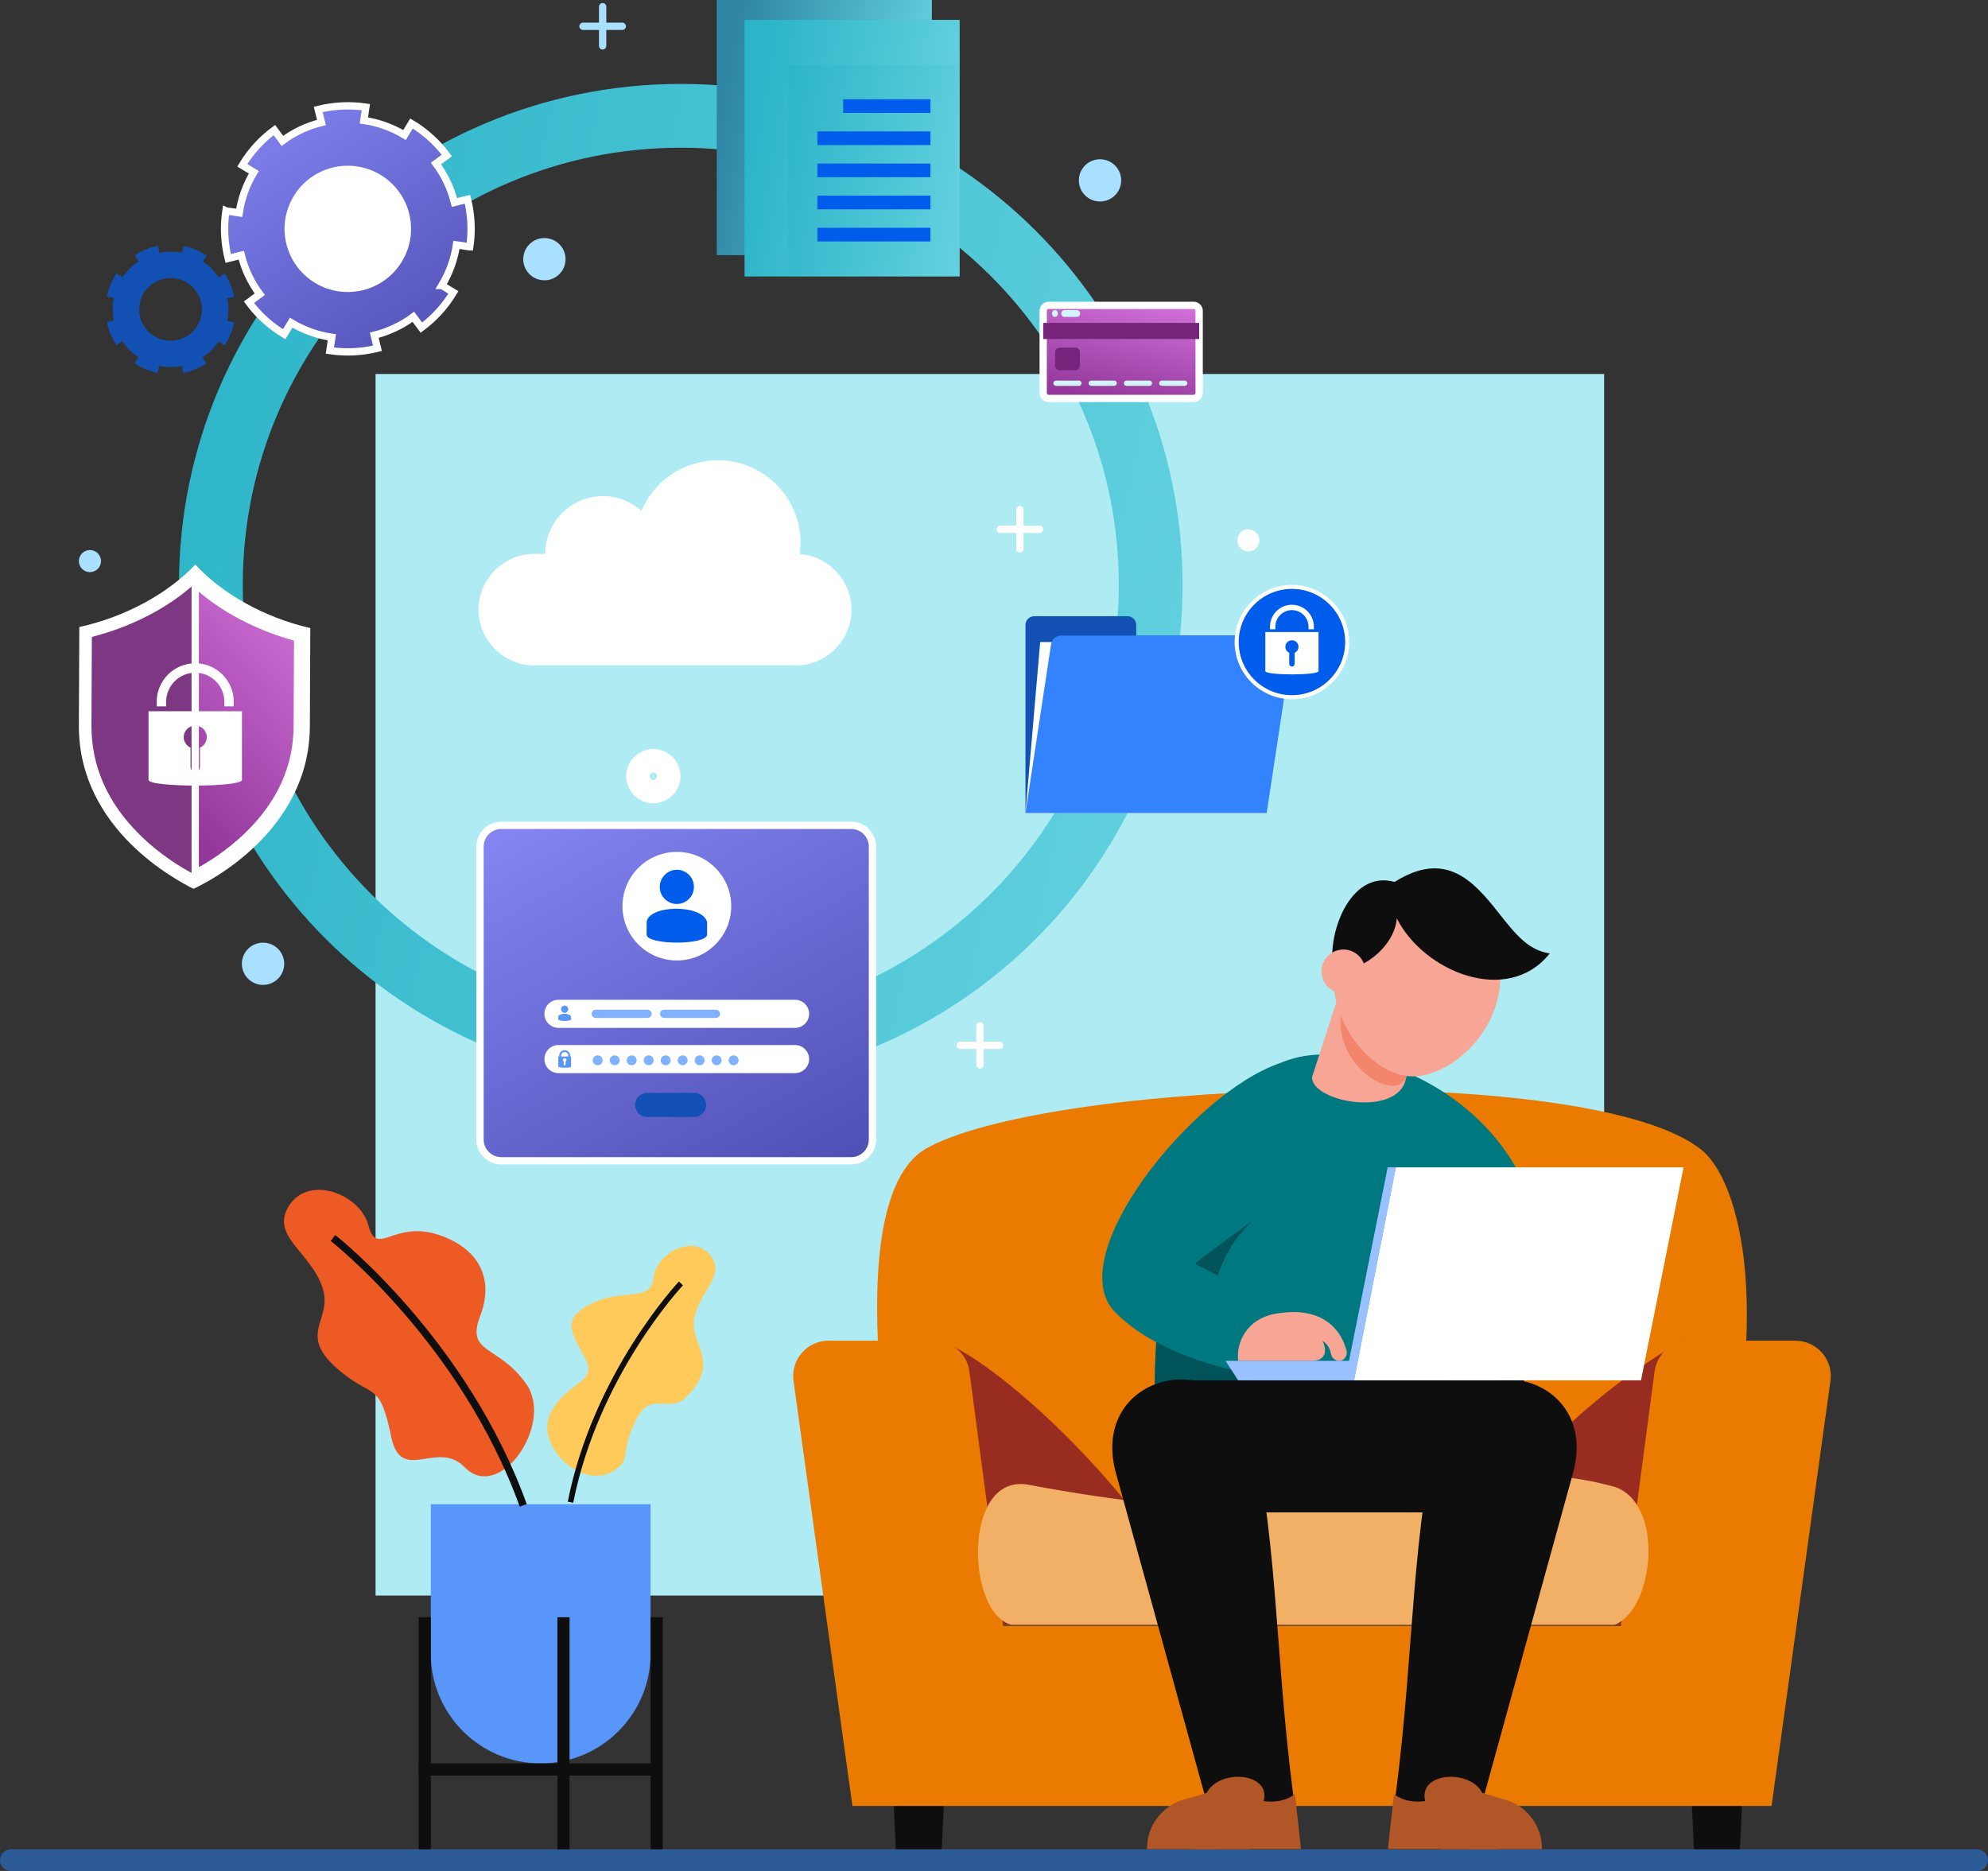 <svg width="272" height="256" viewBox="0 0 272 256" fill="none" xmlns="http://www.w3.org/2000/svg">
<rect x="0" y="0" width="272" height="256" fill="#333333" stroke="none"/>
<g clip-path="url(#clip0_1503_3644)">
<path d="M219.48 51.172H51.385V218.316H219.48V51.172Z" fill="#AFEBF3"/>
<path d="M1.485 256H270.515C271.335 256 272 255.336 272 254.517C272 253.699 271.335 253.035 270.515 253.035H1.485C0.665 253.035 0 253.699 0 254.517C0 255.336 0.665 256 1.485 256Z" fill="#2D5B98"/>
<path d="M58.947 205.824H89.013V226.28C89.013 234.562 82.277 241.286 73.98 241.286C65.683 241.286 58.946 234.562 58.946 226.28V205.824H58.947Z" fill="#5896FA"/>
<path d="M58.947 221.284H57.281V253.036H58.947V221.284Z" fill="#0E0E0E"/>
<path d="M90.679 221.284H89.013V253.036H90.679V221.284Z" fill="#0E0E0E"/>
<path d="M77.928 221.284H76.262V253.036H77.928V221.284Z" fill="#0E0E0E"/>
<path d="M89.091 241.286H57.281V242.949H89.091V241.286Z" fill="#0E0E0E"/>
<path d="M97.392 172.029C99.207 174.637 95.555 176.885 94.986 180.501C94.417 184.117 98.566 186.15 94.166 190.884C91.456 193.8 89.167 189.927 86.965 194.396C84.762 198.865 86.497 199.618 84.022 201.226C79.705 204.029 73.101 197.834 75.322 193.37C77.543 188.906 82.036 189.306 79.958 185.633C77.879 181.96 77.106 180.378 80.691 178.491C85.127 176.156 89.036 178.301 89.394 174.884C89.751 171.467 94.993 168.578 97.394 172.029H97.392Z" fill="#FFCA59"/>
<path d="M78.427 205.619L77.681 205.471C81.179 187.823 92.775 175.466 92.893 175.343L93.445 175.866C93.33 175.987 81.882 188.194 78.429 205.619H78.427Z" fill="#0E0E0E"/>
<path d="M39.249 165.508C37.373 169.324 42.66 171.566 44.14 176.237C45.621 180.908 40.168 182.558 46.944 187.94C51.119 191.254 51.992 189.182 53.527 196.597C54.877 203.125 59.847 196.913 63.563 200.745C68.357 205.688 75.85 194.838 72.011 189.378C68.173 183.917 63.694 185.329 65.705 180.051C67.715 174.775 65.317 170.798 60.194 169.021C53.852 166.82 51.572 172.133 50.41 167.682C49.25 163.232 41.73 160.462 39.249 165.509V165.508Z" fill="#ED5A24"/>
<path d="M71.113 206.153C63.028 183.775 45.424 169.933 45.248 169.795L45.873 168.992C46.053 169.131 63.887 183.156 72.072 205.808L71.113 206.153Z" fill="#0E0E0E"/>
<path d="M93.145 144.204C128.654 144.204 157.44 115.471 157.44 80.026C157.44 44.581 128.654 15.848 93.145 15.848C57.636 15.848 28.851 44.581 28.851 80.026C28.851 115.471 57.636 144.204 93.145 144.204Z" stroke="url(#paint0_linear_1503_3644)" stroke-width="8.73" stroke-miterlimit="10"/>
<path d="M109.424 75.814C109.492 75.314 109.539 74.806 109.539 74.287C109.539 68.04 104.466 62.976 98.208 62.976C93.513 62.976 89.485 65.827 87.767 69.888C86.368 68.644 84.529 67.882 82.508 67.882C78.135 67.882 74.59 71.421 74.59 75.786H73.112C68.907 75.786 65.467 79.221 65.467 83.418C65.467 87.615 68.907 91.049 73.112 91.049H108.859C113.064 91.049 116.505 87.615 116.505 83.418C116.505 79.411 113.366 76.107 109.424 75.815V75.814Z" fill="white"/>
<path d="M116.456 112.927H68.594C66.983 112.927 65.678 114.23 65.678 115.838V155.919C65.678 157.527 66.983 158.83 68.594 158.83H116.456C118.066 158.83 119.372 157.527 119.372 155.919V115.838C119.372 114.23 118.066 112.927 116.456 112.927Z" fill="url(#paint1_linear_1503_3644)"/>
<path d="M116.456 112.927H68.594C66.983 112.927 65.678 114.23 65.678 115.838V155.919C65.678 157.527 66.983 158.83 68.594 158.83H116.456C118.066 158.83 119.372 157.527 119.372 155.919V115.838C119.372 114.23 118.066 112.927 116.456 112.927Z" stroke="white"/>
<path d="M108.78 140.643H76.411C75.352 140.643 74.485 139.778 74.485 138.72C74.485 137.663 75.352 136.798 76.411 136.798H108.78C109.839 136.798 110.706 137.663 110.706 138.72C110.706 139.778 109.839 140.643 108.78 140.643Z" fill="white"/>
<path d="M108.78 146.834H76.411C75.352 146.834 74.485 145.969 74.485 144.912C74.485 143.854 75.352 142.989 76.411 142.989H108.78C109.839 142.989 110.706 143.854 110.706 144.912C110.706 145.969 109.839 146.834 108.78 146.834Z" fill="white"/>
<path d="M82.456 145.082C82.456 145.457 82.153 145.759 81.778 145.759C81.403 145.759 81.099 145.457 81.099 145.082C81.099 144.708 81.403 144.405 81.778 144.405C82.153 144.405 82.456 144.708 82.456 145.082Z" fill="#80B2FF"/>
<path d="M84.78 145.082C84.78 145.457 84.476 145.759 84.101 145.759C83.726 145.759 83.423 145.457 83.423 145.082C83.423 144.708 83.726 144.405 84.101 144.405C84.476 144.405 84.78 144.708 84.78 145.082Z" fill="#80B2FF"/>
<path d="M87.105 145.082C87.105 145.457 86.801 145.759 86.426 145.759C86.051 145.759 85.748 145.457 85.748 145.082C85.748 144.708 86.051 144.405 86.426 144.405C86.801 144.405 87.105 144.708 87.105 145.082Z" fill="#80B2FF"/>
<path d="M89.429 145.082C89.429 145.457 89.126 145.759 88.751 145.759C88.376 145.759 88.072 145.457 88.072 145.082C88.072 144.708 88.376 144.405 88.751 144.405C89.126 144.405 89.429 144.708 89.429 145.082Z" fill="#80B2FF"/>
<path d="M91.754 145.082C91.754 145.457 91.451 145.759 91.076 145.759C90.701 145.759 90.397 145.457 90.397 145.082C90.397 144.708 90.701 144.405 91.076 144.405C91.451 144.405 91.754 144.708 91.754 145.082Z" fill="#80B2FF"/>
<path d="M94.079 145.082C94.079 145.457 93.776 145.759 93.401 145.759C93.026 145.759 92.722 145.457 92.722 145.082C92.722 144.708 93.026 144.405 93.401 144.405C93.776 144.405 94.079 144.708 94.079 145.082Z" fill="#80B2FF"/>
<path d="M96.403 145.082C96.403 145.457 96.1 145.759 95.725 145.759C95.35 145.759 95.046 145.457 95.046 145.082C95.046 144.708 95.35 144.405 95.725 144.405C96.1 144.405 96.403 144.708 96.403 145.082Z" fill="#80B2FF"/>
<path d="M98.728 145.082C98.728 145.457 98.425 145.759 98.05 145.759C97.675 145.759 97.372 145.457 97.372 145.082C97.372 144.708 97.675 144.405 98.05 144.405C98.425 144.405 98.728 144.708 98.728 145.082Z" fill="#80B2FF"/>
<path d="M101.054 145.082C101.054 145.457 100.75 145.759 100.375 145.759C100 145.759 99.697 145.457 99.697 145.082C99.697 144.708 100 144.405 100.375 144.405C100.75 144.405 101.054 144.708 101.054 145.082Z" fill="#80B2FF"/>
<path d="M92.607 131.418C96.716 131.418 100.047 128.093 100.047 123.992C100.047 119.89 96.716 116.565 92.607 116.565C88.498 116.565 85.167 119.89 85.167 123.992C85.167 128.093 88.498 131.418 92.607 131.418Z" fill="white"/>
<path d="M92.617 123.692C93.343 123.692 94.013 123.339 94.442 122.8C94.759 122.41 94.944 121.907 94.944 121.35C94.944 120.067 93.901 119.007 92.615 119.007C91.33 119.007 90.269 120.067 90.269 121.35C90.269 121.908 90.454 122.41 90.771 122.8C91.199 123.339 91.869 123.692 92.615 123.692H92.617Z" fill="#005CEA"/>
<path d="M96.742 127.868C96.742 129.347 88.47 129.347 88.47 127.868L88.473 126.145C88.799 123.791 96.069 123.691 96.743 126.145V127.868H96.742Z" fill="#005CEA"/>
<path d="M78.017 144.558V144.455C78.017 144.038 77.677 143.699 77.259 143.699C76.842 143.699 76.502 144.038 76.502 144.455V144.558H76.387V145.921C76.387 146.156 78.137 146.156 78.137 145.921V144.558H78.017ZM76.771 144.455C76.771 144.193 76.933 143.956 77.259 143.956C77.586 143.956 77.752 144.179 77.752 144.455V144.558H76.771V144.455ZM77.388 145.245V145.638C77.388 145.709 77.327 145.76 77.257 145.76C77.186 145.76 77.135 145.709 77.135 145.638V145.245C77.065 145.205 77.014 145.133 77.014 145.042C77.014 144.912 77.126 144.8 77.257 144.8C77.388 144.8 77.5 144.912 77.5 145.042C77.5 145.133 77.449 145.203 77.388 145.245Z" fill="#5896FA"/>
<path d="M77.26 138.581C77.413 138.581 77.555 138.506 77.645 138.393C77.712 138.311 77.751 138.206 77.751 138.087C77.751 137.817 77.531 137.593 77.259 137.593C76.987 137.593 76.764 137.817 76.764 138.087C76.764 138.204 76.803 138.311 76.87 138.393C76.96 138.507 77.102 138.581 77.259 138.581H77.26Z" fill="#5896FA"/>
<path d="M78.131 139.462C78.131 139.774 76.376 139.774 76.376 139.462L76.386 139.098C76.455 138.602 77.989 138.58 78.131 139.098V139.462Z" fill="#5896FA"/>
<path d="M88.599 139.285H81.505C81.195 139.285 80.94 139.031 80.94 138.72C80.94 138.41 81.195 138.156 81.505 138.156H88.599C88.909 138.156 89.164 138.41 89.164 138.72C89.164 139.031 88.909 139.285 88.599 139.285Z" fill="#80B2FF"/>
<path d="M97.954 139.285H90.861C90.55 139.285 90.295 139.031 90.295 138.72C90.295 138.41 90.55 138.156 90.861 138.156H97.954C98.265 138.156 98.519 138.41 98.519 138.72C98.519 139.031 98.265 139.285 97.954 139.285Z" fill="#80B2FF"/>
<path d="M94.967 149.539H88.54C87.629 149.539 86.89 150.276 86.89 151.186C86.89 152.095 87.629 152.832 88.54 152.832H94.967C95.879 152.832 96.618 152.095 96.618 151.186C96.618 150.276 95.879 149.539 94.967 149.539Z" fill="#1251B3"/>
<path d="M26.718 77.245C23.032 81.188 17.147 84.418 10.851 85.796C10.849 86.216 10.839 88.541 10.791 99.26C10.726 113.558 24.359 120.545 26.476 121.617C28.527 120.675 42.331 113.699 42.395 99.4C42.444 88.682 42.453 86.356 42.456 85.936C36.172 84.503 30.37 81.22 26.718 77.245Z" fill="white"/>
<path d="M26.681 79.83C23.071 83.136 18.069 85.735 12.568 87.151L12.513 99.266C12.489 104.809 14.694 109.824 19.071 114.171C21.946 117.028 24.97 118.8 26.504 119.596C26.569 119.562 26.642 119.524 26.714 119.488V79.859C26.703 79.849 26.692 79.841 26.682 79.831L26.681 79.83Z" fill="#7E3883"/>
<path d="M26.711 79.858V119.487C28.306 118.658 31.206 116.947 33.983 114.237C38.398 109.929 40.649 104.934 40.673 99.391L40.728 87.276C35.256 85.815 30.29 83.183 26.711 79.858Z" fill="url(#paint2_linear_1503_3644)"/>
<path d="M26.711 79.858V119.487C28.306 118.658 31.206 116.947 33.983 114.237C38.398 109.929 40.649 104.934 40.673 99.391L40.728 87.276C35.256 85.815 30.29 83.183 26.711 79.858Z" stroke="white"/>
<path d="M20.321 97.319V106.705C20.321 107.75 33.104 107.75 33.104 106.705V97.319H20.321ZM27.359 102.303V104.963C27.359 105.318 27.07 105.611 26.716 105.611C26.362 105.611 26.067 105.316 26.067 104.963V102.297C25.52 102.051 25.135 101.498 25.135 100.861C25.135 99.99 25.845 99.288 26.717 99.288C27.59 99.288 28.294 99.99 28.294 100.861C28.294 101.503 27.915 102.056 27.362 102.303H27.359Z" fill="white"/>
<path d="M31.984 96.65H30.691V96.018C30.691 93.828 28.905 92.047 26.712 92.047C24.52 92.047 22.735 93.829 22.735 96.018V96.65H21.441V96.018C21.441 93.116 23.806 90.755 26.714 90.755C29.621 90.755 31.985 93.116 31.985 96.018V96.65H31.984Z" fill="white"/>
<path d="M121.334 0H98.243V28.771H121.334V0Z" fill="#296ACC"/>
<path d="M124.329 2.97H101.238V31.741H124.329V2.97Z" fill="white" stroke="url(#paint3_linear_1503_3644)" stroke-width="6.34" stroke-miterlimit="10"/>
<path d="M128.131 5.888H105.04V34.659H128.131V5.888Z" fill="white" stroke="url(#paint4_linear_1503_3644)" stroke-width="6.34" stroke-miterlimit="10"/>
<path d="M130.898 8.859H107.807V37.629H130.898V8.859Z" fill="url(#paint5_linear_1503_3644)"/>
<path d="M127.305 13.582H115.361V15.453H127.305V13.582Z" fill="#005CEA"/>
<path d="M127.306 17.979H111.83V19.85H127.306V17.979Z" fill="#005CEA"/>
<path d="M127.306 22.375H111.83V24.246H127.306V22.375Z" fill="#005CEA"/>
<path d="M127.306 26.771H111.83V28.642H127.306V26.771Z" fill="#005CEA"/>
<path d="M127.306 31.167H111.83V33.038H127.306V31.167Z" fill="#005CEA"/>
<path d="M55.533 33.129C56.539 28.747 53.795 24.381 49.405 23.377C45.015 22.374 40.641 25.113 39.635 29.495C38.63 33.877 41.373 38.243 45.764 39.247C50.154 40.251 54.528 37.512 55.533 33.129Z" fill="white"/>
<path d="M60.454 39.057C61.511 37.307 62.172 35.415 62.453 33.506L63.061 33.594L64.261 33.77H64.277C64.601 31.587 64.49 29.377 63.961 27.267L62.176 27.708C61.697 25.799 60.853 23.979 59.652 22.376L61.131 21.278C59.865 19.563 58.24 18.064 56.301 16.897L55.349 18.474C53.589 17.414 51.7 16.759 49.787 16.479L50.054 14.66C47.866 14.336 45.649 14.453 43.538 14.975L43.98 16.756C42.066 17.234 40.244 18.077 38.638 19.276L37.539 17.799C35.82 19.063 34.318 20.685 33.149 22.621L34.729 23.572C33.669 25.328 33.011 27.214 32.731 29.123L31.441 28.934L30.914 28.861L30.908 28.858C30.584 31.042 30.701 33.255 31.224 35.361L33.009 34.92C33.488 36.83 34.336 38.653 35.539 40.257L34.06 41.354C35.325 43.069 36.944 44.565 38.883 45.732L39.836 44.155C41.596 45.213 43.491 45.873 45.404 46.153L45.194 47.567L45.137 47.973C47.325 48.296 49.536 48.176 51.646 47.654L51.204 45.872C53.117 45.394 54.943 44.547 56.556 43.35L57.656 44.827C59.368 43.56 60.867 41.944 62.035 40.008L60.455 39.057H60.454ZM43.378 38.287C39.518 35.964 38.277 30.963 40.605 27.11C42.929 23.263 47.939 22.025 51.799 24.348C55.653 26.669 56.895 31.668 54.57 35.515C52.242 39.369 47.233 40.608 43.378 38.287Z" fill="url(#paint6_linear_1503_3644)"/>
<path d="M60.454 39.057C61.511 37.307 62.172 35.415 62.453 33.506L63.061 33.594L64.261 33.77H64.277C64.601 31.587 64.49 29.377 63.961 27.267L62.176 27.708C61.697 25.799 60.853 23.979 59.652 22.376L61.131 21.278C59.865 19.563 58.24 18.064 56.301 16.897L55.349 18.474C53.589 17.414 51.7 16.759 49.787 16.479L50.054 14.66C47.866 14.336 45.649 14.453 43.538 14.975L43.98 16.756C42.066 17.234 40.244 18.077 38.638 19.276L37.539 17.799C35.82 19.063 34.318 20.685 33.149 22.621L34.729 23.572C33.669 25.328 33.011 27.214 32.731 29.123L31.441 28.934L30.914 28.861L30.908 28.858C30.584 31.042 30.701 33.255 31.224 35.361L33.009 34.92C33.488 36.83 34.336 38.653 35.539 40.257L34.06 41.354C35.325 43.069 36.944 44.565 38.883 45.732L39.836 44.155C41.596 45.213 43.491 45.873 45.404 46.153L45.194 47.567L45.137 47.973C47.325 48.296 49.536 48.176 51.646 47.654L51.204 45.872C53.117 45.394 54.943 44.547 56.556 43.35L57.656 44.827C59.368 43.56 60.867 41.944 62.035 40.008L60.455 39.057H60.454ZM43.378 38.287C39.518 35.964 38.277 30.963 40.605 27.11C42.929 23.263 47.939 22.025 51.799 24.348C55.653 26.669 56.895 31.668 54.57 35.515C52.242 39.369 47.233 40.608 43.378 38.287Z" stroke="white"/>
<path d="M29.931 37.977C29.336 37.079 28.584 36.338 27.738 35.773L27.918 35.504L28.273 34.975L28.277 34.968C27.31 34.321 26.232 33.874 25.107 33.647L24.914 34.595C23.896 34.39 22.839 34.38 21.803 34.589L21.614 33.639C20.511 33.852 19.43 34.285 18.436 34.941L18.973 35.75C18.07 36.346 17.331 37.095 16.765 37.939L15.958 37.401C15.31 38.367 14.864 39.446 14.635 40.565L15.584 40.758C15.379 41.774 15.37 42.829 15.578 43.864L14.627 44.052C14.841 45.153 15.274 46.232 15.931 47.224L16.742 46.689C17.339 47.59 18.089 48.328 18.935 48.892L18.554 49.462L18.4 49.695L18.396 49.698C19.363 50.344 20.445 50.79 21.566 51.018L21.759 50.071C22.777 50.276 23.838 50.284 24.873 50.076L25.061 51.025C26.164 50.812 27.243 50.382 28.237 49.724L27.7 48.915C28.603 48.319 29.345 47.569 29.91 46.724L30.536 47.143L30.717 47.262C31.365 46.296 31.808 45.219 32.036 44.1L31.087 43.907C31.293 42.891 31.301 41.832 31.095 40.797L32.046 40.609C31.829 39.51 31.398 38.433 30.74 37.441L29.93 37.977H29.931ZM25.705 45.909C23.726 47.216 21.064 46.675 19.754 44.7C18.446 42.726 18.988 40.07 20.968 38.762C22.945 37.456 25.606 37.997 26.914 39.971C28.223 41.946 27.682 44.604 25.705 45.91V45.909Z" fill="#1251B3"/>
<path d="M163.313 41.782H143.487C143.07 41.782 142.731 42.119 142.731 42.536V53.765C142.731 54.182 143.07 54.52 143.487 54.52H163.313C163.731 54.52 164.069 54.182 164.069 53.765V42.536C164.069 42.119 163.731 41.782 163.313 41.782Z" fill="url(#paint7_linear_1503_3644)"/>
<path d="M163.313 41.782H143.487C143.07 41.782 142.731 42.119 142.731 42.536V53.765C142.731 54.182 143.07 54.52 143.487 54.52H163.313C163.731 54.52 164.069 54.182 164.069 53.765V42.536C164.069 42.119 163.731 41.782 163.313 41.782Z" stroke="white"/>
<path d="M164.069 44.187H142.731V46.386H164.069V44.187Z" fill="#75247C"/>
<path d="M147.62 52.076H144.483C144.284 52.076 144.121 52.237 144.121 52.437C144.121 52.635 144.282 52.797 144.483 52.797H147.62C147.819 52.797 147.981 52.636 147.981 52.437C147.981 52.238 147.82 52.076 147.62 52.076Z" fill="#D1F5FF"/>
<path d="M152.444 52.076H149.306C149.107 52.076 148.945 52.237 148.945 52.437C148.945 52.635 149.106 52.797 149.306 52.797H152.444C152.643 52.797 152.805 52.636 152.805 52.437C152.805 52.238 152.644 52.076 152.444 52.076Z" fill="#D1F5FF"/>
<path d="M157.269 52.076H154.132C153.933 52.076 153.77 52.237 153.77 52.437C153.77 52.635 153.931 52.797 154.132 52.797H157.269C157.468 52.797 157.63 52.636 157.63 52.437C157.63 52.238 157.469 52.076 157.269 52.076Z" fill="#D1F5FF"/>
<path d="M162.093 52.076H158.956C158.757 52.076 158.595 52.237 158.595 52.437C158.595 52.635 158.756 52.797 158.956 52.797H162.093C162.292 52.797 162.455 52.636 162.455 52.437C162.455 52.238 162.293 52.076 162.093 52.076Z" fill="#D1F5FF"/>
<path d="M144.337 42.428C144.117 42.428 143.939 42.606 143.939 42.826V42.965C143.939 43.184 144.117 43.362 144.337 43.362C144.557 43.362 144.735 43.184 144.735 42.965V42.826C144.735 42.606 144.557 42.428 144.337 42.428Z" fill="#D1F5FF"/>
<path d="M145.196 42.896C145.196 43.154 145.406 43.364 145.665 43.364H147.325C147.583 43.364 147.793 43.154 147.793 42.896C147.793 42.638 147.583 42.428 147.325 42.428H145.665C145.406 42.428 145.196 42.638 145.196 42.896Z" fill="#D1F5FF"/>
<path d="M147.122 47.568H144.978C144.634 47.568 144.355 47.846 144.355 48.19V50.036C144.355 50.379 144.634 50.657 144.978 50.657H147.122C147.466 50.657 147.744 50.379 147.744 50.036V48.19C147.744 47.846 147.466 47.568 147.122 47.568Z" fill="#75247C"/>
<path d="M155.462 86.967V85.512C155.462 84.852 154.925 84.315 154.264 84.315H141.505C140.843 84.315 140.306 84.851 140.306 85.512V111.233H173.308V86.967H155.46H155.462Z" fill="#1251B3"/>
<path d="M174.68 87.85H142.319L140.306 111.231H173.148L174.68 87.85Z" fill="white"/>
<path d="M173.309 111.231H140.307L143.809 88.141C143.911 87.465 144.494 86.966 145.178 86.966H175.381C176.228 86.966 176.876 87.718 176.75 88.554L173.31 111.231H173.309Z" fill="#3383FF"/>
<path d="M182.11 93.188C185.063 90.24 185.063 85.461 182.11 82.513C179.157 79.566 174.37 79.566 171.417 82.513C168.464 85.461 168.464 90.24 171.417 93.188C174.37 96.135 179.157 96.135 182.11 93.188Z" fill="#005CEA"/>
<path d="M176.764 95.674C172.441 95.674 168.924 92.164 168.924 87.85C168.924 83.537 172.441 80.026 176.764 80.026C181.086 80.026 184.603 83.537 184.603 87.85C184.603 92.164 181.086 95.674 176.764 95.674ZM176.764 80.578C172.746 80.578 169.479 83.841 169.479 87.85C169.479 91.86 172.746 95.123 176.764 95.123C180.782 95.123 184.049 91.86 184.049 87.85C184.049 83.841 180.782 80.578 176.764 80.578Z" fill="white"/>
<path d="M173.124 86.485V91.829C173.124 92.424 180.403 92.424 180.403 91.829V86.485H173.124ZM177.132 89.323V90.838C177.132 91.041 176.968 91.208 176.765 91.208C176.563 91.208 176.395 91.041 176.395 90.838V89.321C176.083 89.18 175.864 88.866 175.864 88.503C175.864 88.008 176.268 87.607 176.764 87.607C177.26 87.607 177.662 88.006 177.662 88.503C177.662 88.869 177.446 89.184 177.131 89.323H177.132Z" fill="white"/>
<path d="M179.766 86.103H179.03V85.744C179.03 84.497 178.013 83.482 176.764 83.482C175.515 83.482 174.498 84.497 174.498 85.744V86.103H173.762V85.744C173.762 84.091 175.109 82.747 176.764 82.747C178.419 82.747 179.766 84.091 179.766 85.744V86.103Z" fill="white"/>
<path d="M150.505 27.571C152.104 27.571 153.401 26.277 153.401 24.681C153.401 23.085 152.104 21.791 150.505 21.791C148.906 21.791 147.61 23.085 147.61 24.681C147.61 26.277 148.906 27.571 150.505 27.571Z" fill="#AAE0FF"/>
<path d="M77.339 35.953C77.61 34.38 76.552 32.886 74.976 32.615C73.4 32.345 71.903 33.401 71.632 34.974C71.361 36.548 72.419 38.042 73.995 38.312C75.571 38.583 77.069 37.527 77.339 35.953Z" fill="#AAE0FF"/>
<path d="M170.807 75.451C171.643 75.451 172.321 74.774 172.321 73.939C172.321 73.104 171.643 72.427 170.807 72.427C169.971 72.427 169.292 73.104 169.292 73.939C169.292 74.774 169.971 75.451 170.807 75.451Z" fill="white"/>
<path d="M13.779 77.119C13.97 76.306 13.465 75.492 12.65 75.302C11.836 75.111 11.021 75.615 10.83 76.428C10.639 77.241 11.144 78.054 11.958 78.245C12.773 78.436 13.588 77.931 13.779 77.119Z" fill="#AAE0FF"/>
<path d="M37.247 134.477C38.688 133.784 39.292 132.056 38.598 130.618C37.903 129.18 36.173 128.577 34.732 129.27C33.292 129.963 32.687 131.691 33.382 133.129C34.076 134.566 35.807 135.17 37.247 134.477Z" fill="#AAE0FF"/>
<path d="M82.454 6.777C82.177 6.777 81.953 6.553 81.953 6.277V0.916C81.953 0.64 82.177 0.415 82.454 0.415C82.731 0.415 82.955 0.64 82.955 0.916V6.276C82.955 6.552 82.731 6.776 82.454 6.776V6.777Z" fill="#AAE0FF"/>
<path d="M79.267 3.596C79.267 3.32 79.492 3.096 79.768 3.096H85.138C85.415 3.096 85.639 3.32 85.639 3.596C85.639 3.873 85.415 4.097 85.138 4.097H79.768C79.492 4.097 79.267 3.873 79.267 3.596Z" fill="#AAE0FF"/>
<path d="M139.545 75.608C139.268 75.608 139.043 75.384 139.043 75.108V69.748C139.043 69.472 139.268 69.248 139.545 69.248C139.821 69.248 140.046 69.472 140.046 69.748V75.108C140.046 75.384 139.821 75.608 139.545 75.608Z" fill="white"/>
<path d="M136.358 72.427C136.358 72.151 136.582 71.927 136.859 71.927H142.229C142.506 71.927 142.73 72.151 142.73 72.427C142.73 72.704 142.506 72.928 142.229 72.928H136.859C136.582 72.928 136.358 72.704 136.358 72.427Z" fill="white"/>
<path d="M134.085 146.213C133.808 146.213 133.584 145.988 133.584 145.712V140.352C133.584 140.076 133.808 139.852 134.085 139.852C134.362 139.852 134.586 140.076 134.586 140.352V145.712C134.586 145.988 134.362 146.213 134.085 146.213Z" fill="white"/>
<path d="M130.898 143.032C130.898 142.755 131.123 142.531 131.4 142.531H136.77C137.046 142.531 137.271 142.755 137.271 143.032C137.271 143.308 137.046 143.532 136.77 143.532H131.4C131.123 143.532 130.898 143.308 130.898 143.032Z" fill="white"/>
<path d="M89.388 107.803C90.275 107.803 90.994 107.086 90.994 106.201C90.994 105.316 90.275 104.598 89.388 104.598C88.501 104.598 87.783 105.316 87.783 106.201C87.783 107.086 88.501 107.803 89.388 107.803Z" stroke="white" stroke-width="4.23" stroke-miterlimit="10"/>
<path d="M128.851 253.019H122.567L121.918 239.382H129.501L128.851 253.019Z" fill="#0E0E0E"/>
<path d="M238.054 253.019H231.77L231.121 239.382H238.704L238.054 253.019Z" fill="#0E0E0E"/>
<path d="M232.576 215.712C231.883 217.856 231.128 220.057 230.303 222.315H125.993C125.993 222.315 112.531 167.622 125.993 157.62C126.338 157.364 126.751 157.112 127.232 156.866C145.363 147.567 218.053 145.384 232.811 157.347C232.924 157.436 233.029 157.528 233.129 157.62C238.567 162.603 243.295 182.492 232.577 215.712H232.576Z" fill="#EA7B00"/>
<path d="M165.32 222.315H126.016L129.848 183.982C136.703 186.951 154.948 202.625 165.319 222.315H165.32Z" fill="#982C20"/>
<path d="M232.576 215.712C231.883 217.856 231.128 220.057 230.303 222.315H192.416C198.931 210.254 214.731 191.984 230.072 183.574L232.577 215.712H232.576Z" fill="#982C20"/>
<path d="M245.647 183.446H231.185C228.754 183.446 226.7 185.243 226.381 187.649L221.768 222.46H137.247L132.635 187.649C132.316 185.243 130.261 183.446 127.83 183.446H113.369C110.352 183.446 108.068 186.167 108.598 189.133L116.627 247.105H242.388L250.417 189.133C250.947 186.167 248.664 183.446 245.647 183.446Z" fill="#EA7B00"/>
<path d="M220.926 203.446C227.731 205.72 226.405 220.103 220.926 222.315H138.367C132.201 220.727 131.68 201.7 140.572 203.132C194.991 213.346 197.628 197.051 220.926 203.447V203.446Z" fill="#F2B066"/>
<path d="M158 188.867C157.975 192.581 158.175 196.076 158.575 199.138H197.287L199.58 161.408C197.28 147.626 190.985 144.286 181.021 144.286C172.104 144.286 166.165 151.547 162.556 161.267C159.436 169.665 158.056 179.895 158 188.867Z" fill="#007880"/>
<path d="M158 189.596L172.009 188.754C164.232 186.212 163.613 174.297 171.519 166.883L162.555 161.266C159.435 169.664 158.055 180.623 157.999 189.594L158 189.596Z" fill="#005459"/>
<path d="M155.333 206.936H208.52V188.869H160.611L155.333 206.936Z" fill="#0E0E0E"/>
<path d="M215.316 201.203L201.03 253.019H189.89C193.416 230.969 192.626 216.635 195.944 198.326C198.854 183.297 218.779 187.273 215.316 201.203Z" fill="#0E0E0E"/>
<path d="M197.029 253.019C197.029 252.985 197.026 252.951 197.026 252.916C197.026 249.075 200.146 245.96 203.995 245.96C207.843 245.96 210.963 249.075 210.963 252.916C210.963 252.95 210.96 252.984 210.96 253.019H197.03H197.029Z" fill="#B15626"/>
<path d="M205.337 246.09L202.804 245.317C201.132 242.034 194.002 242.441 194.995 246.436C192.198 246.852 190.726 245.461 190.726 245.461L189.89 253.018H204.996L205.337 246.09Z" fill="#B15626"/>
<path d="M152.585 201.203L166.871 253.019H178.012C174.485 230.969 175.275 216.635 171.957 198.326C169.047 183.297 149.122 187.273 152.585 201.203Z" fill="#0E0E0E"/>
<path d="M170.872 253.019C170.872 252.985 170.875 252.951 170.875 252.916C170.875 249.075 167.755 245.96 163.907 245.96C160.058 245.96 156.938 249.075 156.938 252.916C156.938 252.95 156.941 252.984 156.941 253.019H170.871H170.872Z" fill="#B15626"/>
<path d="M162.564 246.09L165.097 245.317C166.769 242.034 173.899 242.441 172.906 246.436C175.703 246.852 177.175 245.461 177.175 245.461L178.012 253.018H162.905L162.564 246.09Z" fill="#B15626"/>
<path d="M175.055 145.498C180.279 148.663 181.025 158.062 178.346 161.806L163.438 172.892L178.617 180.695L176.151 188.754C176.151 188.754 160.308 187.467 152.553 179.526C145.106 171.901 163.26 149.506 175.056 145.497L175.055 145.498Z" fill="#007880"/>
<path d="M185.655 159.755C181.185 154.154 184.272 145.498 189.969 145.752C208.52 152.272 214.247 170.373 208.37 178.498C203.335 185.46 181.185 188.141 181.185 188.141V180.519L196.575 177.2C196.575 177.2 188.64 164.928 185.655 159.755Z" fill="#007880"/>
<path d="M169.398 186.209C169.11 183.656 170.606 180.464 174.455 179.767C181.176 178.548 183.61 182.229 184.244 184.862C184.409 185.547 183.786 186.273 183.208 186.209C182.63 186.144 182.225 185.82 182.125 185.298C182.007 184.669 181.673 183.891 180.952 183.485C181.646 184.845 181.356 186.209 179.464 186.209H169.397H169.398Z" fill="#F7A594"/>
<path d="M184.574 186.201L189.864 159.726H190.985C190.627 161.549 185.424 188.04 185.261 188.867H169.408L167.677 186.201H184.574Z" fill="#99C1FF"/>
<path d="M190.984 159.726H230.345L224.524 188.869H185.26L190.984 159.726Z" fill="white"/>
<path d="M179.509 147.396C179.509 150.409 188.556 152.406 191.513 149.24C191.961 148.765 192.268 148.175 192.387 147.453L194.091 139.823L183.285 135.756L182.964 136.753L179.509 147.396Z" fill="#F7A594"/>
<path d="M192.386 147.453L194.09 139.823L183.867 137.075C181.22 144.936 190.663 151.217 192.385 147.453H192.386Z" fill="#F4856D"/>
<path d="M182.487 132.825C181.918 140.324 187.855 146.928 192.837 147.264C197.819 147.6 204.679 142.044 205.247 134.545C205.816 127.045 201.181 120.582 194.896 120.106C188.611 119.631 183.055 125.325 182.487 132.825Z" fill="#F7A594"/>
<path d="M190.815 120.675C197.705 116.32 201.496 120.416 204.927 124.76C207.334 127.807 209.039 129.998 212.034 130.457C206.271 137.713 194.746 132.925 191.115 125.655C190.757 129.794 185.87 133.222 182.487 132.826C181.391 128.22 184.586 118.91 190.817 120.675H190.815Z" fill="#0E0E0E"/>
<path d="M184.286 135.87C185.92 135.605 187.03 134.067 186.765 132.436C186.5 130.804 184.959 129.696 183.325 129.961C181.69 130.225 180.58 131.763 180.845 133.395C181.111 135.026 182.651 136.135 184.286 135.87Z" fill="#F7A594"/>
</g>
<defs>
<linearGradient id="paint0_linear_1503_3644" x1="28.851" y1="15.848" x2="177.765" y2="46.979" gradientUnits="userSpaceOnUse">
<stop stop-color="#2CB5C8"/>
<stop offset="1" stop-color="#63D1DF"/>
</linearGradient>
<linearGradient id="paint1_linear_1503_3644" x1="72.833" y1="112.986" x2="102.534" y2="166.698" gradientUnits="userSpaceOnUse">
<stop stop-color="#8383F1"/>
<stop offset="1" stop-color="#4F4FB4"/>
</linearGradient>
<linearGradient id="paint2_linear_1503_3644" x1="38.285" y1="79.908" x2="14.921" y2="102.326" gradientUnits="userSpaceOnUse">
<stop stop-color="#CF70D7"/>
<stop offset="1" stop-color="#93379A"/>
</linearGradient>
<linearGradient id="paint3_linear_1503_3644" x1="101.238" y1="2.97" x2="128.386" y2="7.517" gradientUnits="userSpaceOnUse">
<stop stop-color="#2F87A5"/>
<stop offset="1" stop-color="#63D1DF"/>
</linearGradient>
<linearGradient id="paint4_linear_1503_3644" x1="105.04" y1="5.888" x2="132.188" y2="10.435" gradientUnits="userSpaceOnUse">
<stop stop-color="#2CB5C8"/>
<stop offset="1" stop-color="#63D1DF"/>
</linearGradient>
<linearGradient id="paint5_linear_1503_3644" x1="107.807" y1="8.859" x2="134.955" y2="13.405" gradientUnits="userSpaceOnUse">
<stop stop-color="#2CB5C8"/>
<stop offset="1" stop-color="#63D1DF"/>
</linearGradient>
<linearGradient id="paint6_linear_1503_3644" x1="35.223" y1="14.522" x2="58.668" y2="50.833" gradientUnits="userSpaceOnUse">
<stop stop-color="#8383F1"/>
<stop offset="1" stop-color="#4F4FB4"/>
</linearGradient>
<linearGradient id="paint7_linear_1503_3644" x1="160.351" y1="41.798" x2="157.196" y2="56.137" gradientUnits="userSpaceOnUse">
<stop stop-color="#CF70D7"/>
<stop offset="1" stop-color="#93379A"/>
</linearGradient>
<clipPath id="clip0_1503_3644">
<rect width="272" height="256" fill="white"/>
</clipPath>
</defs>
</svg>
